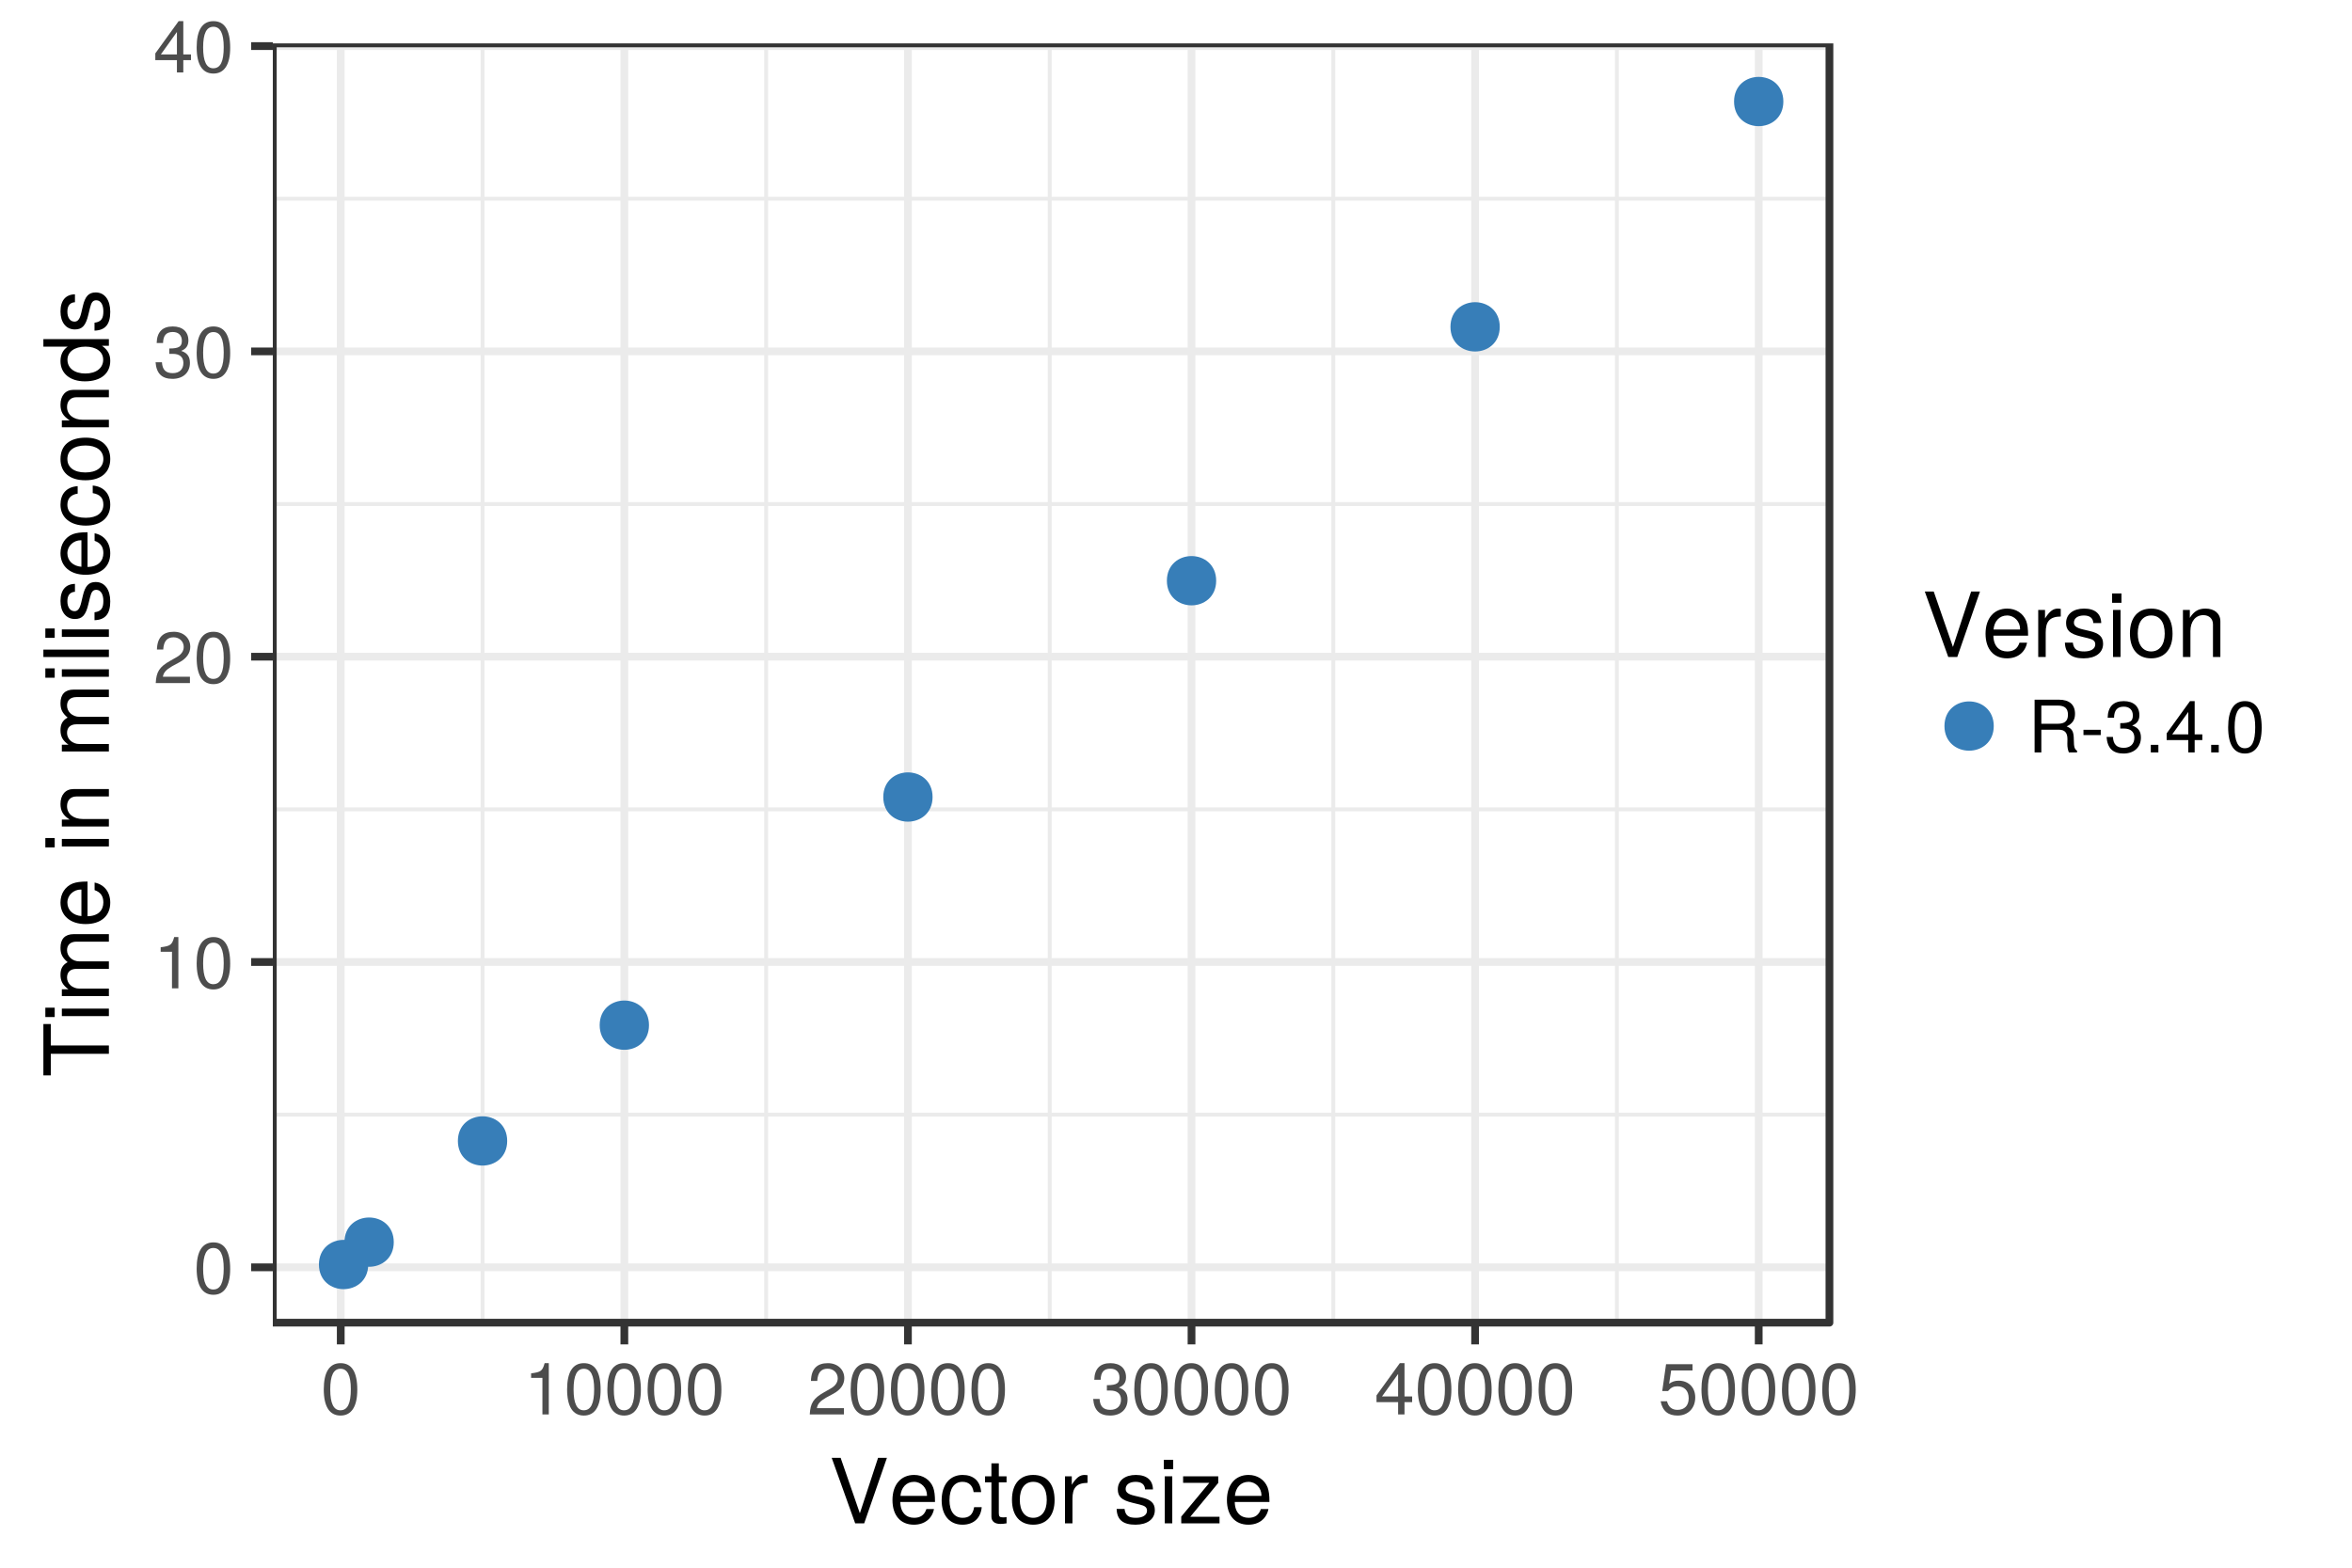 <?xml version="1.0" encoding="UTF-8"?>
<svg xmlns="http://www.w3.org/2000/svg" xmlns:xlink="http://www.w3.org/1999/xlink" width="432pt" height="288pt" viewBox="0 0 432 288" version="1.1">
<defs>
<g>
<symbol overflow="visible" id="glyph0-0">
<path style="stroke:none;" d=""/>
</symbol>
<symbol overflow="visible" id="glyph0-1">
<path style="stroke:none;" d="M 6.734 -4.531 C 6.734 -7.812 5.703 -9.422 3.656 -9.422 C 1.625 -9.422 0.578 -7.781 0.578 -4.609 C 0.578 -1.438 1.641 0.203 3.656 0.203 C 5.656 0.203 6.734 -1.438 6.734 -4.531 Z M 5.547 -4.641 C 5.547 -1.969 4.938 -0.766 3.625 -0.766 C 2.391 -0.766 1.766 -2.016 1.766 -4.594 C 1.766 -7.188 2.391 -8.391 3.656 -8.391 C 4.922 -8.391 5.547 -7.172 5.547 -4.641 Z M 5.547 -4.641 "/>
</symbol>
<symbol overflow="visible" id="glyph0-2">
<path style="stroke:none;" d="M 4.609 0 L 4.609 -9.422 L 3.844 -9.422 C 3.438 -7.984 3.172 -7.781 1.359 -7.547 L 1.359 -6.719 L 3.438 -6.719 L 3.438 0 Z M 4.609 0 "/>
</symbol>
<symbol overflow="visible" id="glyph0-3">
<path style="stroke:none;" d="M 6.797 -6.656 C 6.797 -8.25 5.562 -9.422 3.781 -9.422 C 1.844 -9.422 0.734 -8.438 0.672 -6.156 L 1.828 -6.156 C 1.922 -7.734 2.578 -8.406 3.734 -8.406 C 4.797 -8.406 5.594 -7.641 5.594 -6.641 C 5.594 -5.891 5.156 -5.25 4.328 -4.781 L 3.094 -4.078 C 1.125 -2.969 0.562 -2.078 0.453 0 L 6.734 0 L 6.734 -1.156 L 1.766 -1.156 C 1.891 -1.922 2.312 -2.422 3.469 -3.094 L 4.797 -3.812 C 6.109 -4.516 6.797 -5.5 6.797 -6.656 Z M 6.797 -6.656 "/>
</symbol>
<symbol overflow="visible" id="glyph0-4">
<path style="stroke:none;" d="M 6.734 -2.734 C 6.734 -3.875 6.266 -4.547 5.125 -4.938 C 6.016 -5.281 6.453 -5.891 6.453 -6.828 C 6.453 -8.453 5.375 -9.422 3.578 -9.422 C 1.672 -9.422 0.672 -8.391 0.625 -6.375 L 1.797 -6.375 C 1.828 -7.781 2.391 -8.406 3.594 -8.406 C 4.625 -8.406 5.25 -7.797 5.25 -6.797 C 5.25 -5.781 4.812 -5.375 2.938 -5.375 L 2.938 -4.391 L 3.578 -4.391 C 4.859 -4.391 5.531 -3.781 5.531 -2.719 C 5.531 -1.547 4.797 -0.844 3.578 -0.844 C 2.297 -0.844 1.672 -1.469 1.594 -2.844 L 0.422 -2.844 C 0.578 -0.75 1.609 0.203 3.531 0.203 C 5.484 0.203 6.734 -0.953 6.734 -2.734 Z M 6.734 -2.734 "/>
</symbol>
<symbol overflow="visible" id="glyph0-5">
<path style="stroke:none;" d="M 6.922 -2.266 L 6.922 -3.312 L 5.516 -3.312 L 5.516 -9.422 L 4.656 -9.422 L 0.375 -3.5 L 0.375 -2.266 L 4.344 -2.266 L 4.344 0 L 5.516 0 L 5.516 -2.266 Z M 4.344 -3.312 L 1.391 -3.312 L 4.344 -7.438 Z M 4.344 -3.312 "/>
</symbol>
<symbol overflow="visible" id="glyph0-6">
<path style="stroke:none;" d="M 6.828 -3.125 C 6.828 -4.984 5.578 -6.203 3.781 -6.203 C 3.109 -6.203 2.578 -6.031 2.031 -5.641 L 2.406 -8.078 L 6.328 -8.078 L 6.328 -9.234 L 1.469 -9.234 L 0.766 -4.297 L 1.828 -4.297 C 2.375 -4.953 2.828 -5.172 3.562 -5.172 C 4.828 -5.172 5.625 -4.359 5.625 -2.969 C 5.625 -1.609 4.844 -0.844 3.562 -0.844 C 2.547 -0.844 1.922 -1.359 1.641 -2.422 L 0.469 -2.422 C 0.844 -0.547 1.922 0.203 3.594 0.203 C 5.484 0.203 6.828 -1.125 6.828 -3.125 Z M 6.828 -3.125 "/>
</symbol>
<symbol overflow="visible" id="glyph0-7">
<path style="stroke:none;" d="M 9.031 0 L 9.031 -0.312 C 8.562 -0.625 8.453 -0.969 8.438 -2.266 C 8.422 -3.859 8.172 -4.328 7.125 -4.781 C 8.219 -5.312 8.656 -6 8.656 -7.094 C 8.656 -8.781 7.609 -9.688 5.703 -9.688 L 1.234 -9.688 L 1.234 0 L 2.469 0 L 2.469 -4.172 L 5.672 -4.172 C 6.75 -4.172 7.266 -3.641 7.266 -2.453 L 7.25 -1.578 C 7.234 -0.984 7.359 -0.406 7.531 0 Z M 7.359 -6.922 C 7.359 -5.781 6.781 -5.266 5.469 -5.266 L 2.469 -5.266 L 2.469 -8.609 L 5.469 -8.609 C 6.844 -8.609 7.359 -8.016 7.359 -6.922 Z M 7.359 -6.922 "/>
</symbol>
<symbol overflow="visible" id="glyph0-8">
<path style="stroke:none;" d="M 3.781 -3.188 L 3.781 -4.156 L 0.609 -4.156 L 0.609 -3.188 Z M 3.781 -3.188 "/>
</symbol>
<symbol overflow="visible" id="glyph0-9">
<path style="stroke:none;" d="M 2.547 0 L 2.547 -1.391 L 1.156 -1.391 L 1.156 0 Z M 2.547 0 "/>
</symbol>
<symbol overflow="visible" id="glyph1-0">
<path style="stroke:none;" d=""/>
</symbol>
<symbol overflow="visible" id="glyph1-1">
<path style="stroke:none;" d="M 10.641 -12.031 L 9.016 -12.031 L 5.672 -1.844 L 2.141 -12.031 L 0.5 -12.031 L 4.812 0 L 6.469 0 Z M 10.641 -12.031 "/>
</symbol>
<symbol overflow="visible" id="glyph1-2">
<path style="stroke:none;" d="M 8.469 -3.922 C 8.469 -5.188 8.359 -5.969 8.125 -6.609 C 7.562 -8.031 6.234 -8.891 4.625 -8.891 C 2.219 -8.891 0.656 -7.109 0.656 -4.281 C 0.656 -1.438 2.156 0.25 4.594 0.25 C 6.562 0.25 7.938 -0.875 8.281 -2.625 L 6.891 -2.625 C 6.516 -1.484 5.734 -1.016 4.641 -1.016 C 3.203 -1.016 2.125 -1.953 2.094 -3.922 Z M 7 -5.141 C 7 -5.141 7 -5.078 6.984 -5.047 L 2.125 -5.047 C 2.25 -6.578 3.219 -7.625 4.609 -7.625 C 5.953 -7.625 7 -6.5 7 -5.141 Z M 7 -5.141 "/>
</symbol>
<symbol overflow="visible" id="glyph1-3">
<path style="stroke:none;" d="M 7.875 -2.969 L 6.484 -2.969 C 6.25 -1.578 5.547 -1.016 4.375 -1.016 C 2.859 -1.016 1.953 -2.188 1.953 -4.234 C 1.953 -6.406 2.844 -7.625 4.344 -7.625 C 5.5 -7.625 6.219 -6.953 6.391 -5.734 L 7.766 -5.734 C 7.609 -7.859 6.281 -8.891 4.359 -8.891 C 2.031 -8.891 0.516 -7.109 0.516 -4.234 C 0.516 -1.453 2 0.25 4.344 0.25 C 6.406 0.25 7.703 -0.984 7.875 -2.969 Z M 7.875 -2.969 "/>
</symbol>
<symbol overflow="visible" id="glyph1-4">
<path style="stroke:none;" d="M 4.188 0 L 4.188 -1.156 C 4.016 -1.109 3.797 -1.094 3.531 -1.094 C 2.938 -1.094 2.766 -1.25 2.766 -1.859 L 2.766 -7.531 L 4.188 -7.531 L 4.188 -8.641 L 2.766 -8.641 L 2.766 -11.016 L 1.406 -11.016 L 1.406 -8.641 L 0.234 -8.641 L 0.234 -7.531 L 1.406 -7.531 L 1.406 -1.25 C 1.406 -0.375 2 0.109 3.062 0.109 C 3.406 0.109 3.734 0.078 4.188 0 Z M 4.188 0 "/>
</symbol>
<symbol overflow="visible" id="glyph1-5">
<path style="stroke:none;" d="M 8.422 -4.25 C 8.422 -7.25 6.984 -8.891 4.484 -8.891 C 2.062 -8.891 0.594 -7.234 0.594 -4.328 C 0.594 -1.422 2.047 0.25 4.5 0.25 C 6.938 0.25 8.422 -1.422 8.422 -4.25 Z M 6.984 -4.281 C 6.984 -2.25 6.016 -1.016 4.5 -1.016 C 2.969 -1.016 2.031 -2.234 2.031 -4.328 C 2.031 -6.406 2.969 -7.625 4.5 -7.625 C 6.062 -7.625 6.984 -6.422 6.984 -4.281 Z M 6.984 -4.281 "/>
</symbol>
<symbol overflow="visible" id="glyph1-6">
<path style="stroke:none;" d="M 5.297 -7.438 L 5.297 -8.844 C 5.062 -8.875 4.953 -8.891 4.766 -8.891 C 3.875 -8.891 3.203 -8.359 2.406 -7.078 L 2.406 -8.641 L 1.156 -8.641 L 1.156 0 L 2.531 0 L 2.531 -4.484 C 2.531 -6.438 3.172 -7.406 5.297 -7.438 Z M 5.297 -7.438 "/>
</symbol>
<symbol overflow="visible" id="glyph1-7">
<path style="stroke:none;" d=""/>
</symbol>
<symbol overflow="visible" id="glyph1-8">
<path style="stroke:none;" d="M 7.578 -2.422 C 7.578 -3.719 6.844 -4.359 5.125 -4.766 L 3.812 -5.078 C 2.688 -5.344 2.219 -5.703 2.219 -6.312 C 2.219 -7.109 2.922 -7.625 4.047 -7.625 C 5.141 -7.625 5.734 -7.141 5.781 -6.234 L 7.234 -6.234 C 7.203 -7.938 6.094 -8.891 4.094 -8.891 C 2.078 -8.891 0.781 -7.859 0.781 -6.25 C 0.781 -4.906 1.469 -4.25 3.516 -3.766 L 4.797 -3.453 C 5.766 -3.219 6.141 -2.938 6.141 -2.312 C 6.141 -1.5 5.328 -1.016 4.125 -1.016 C 2.891 -1.016 2.188 -1.312 2.016 -2.641 L 0.562 -2.641 C 0.625 -0.641 1.75 0.25 4.016 0.25 C 6.188 0.25 7.578 -0.766 7.578 -2.422 Z M 7.578 -2.422 "/>
</symbol>
<symbol overflow="visible" id="glyph1-9">
<path style="stroke:none;" d="M 2.531 0 L 2.531 -8.641 L 1.156 -8.641 L 1.156 0 Z M 2.703 -9.953 L 2.703 -11.672 L 0.984 -11.672 L 0.984 -9.953 Z M 2.703 -9.953 "/>
</symbol>
<symbol overflow="visible" id="glyph1-10">
<path style="stroke:none;" d="M 7.547 0 L 7.547 -1.203 L 2.172 -1.203 L 7.312 -7.422 L 7.312 -8.641 L 0.859 -8.641 L 0.859 -7.438 L 5.672 -7.438 L 0.516 -1.234 L 0.516 0 Z M 7.547 0 "/>
</symbol>
<symbol overflow="visible" id="glyph1-11">
<path style="stroke:none;" d="M 8.031 0 L 8.031 -6.531 C 8.031 -7.969 6.969 -8.891 5.297 -8.891 C 4.016 -8.891 3.188 -8.406 2.422 -7.188 L 2.422 -8.641 L 1.156 -8.641 L 1.156 0 L 2.531 0 L 2.531 -4.766 C 2.531 -6.531 3.484 -7.688 4.891 -7.688 C 5.969 -7.688 6.672 -7.031 6.672 -5.984 L 6.672 0 Z M 8.031 0 "/>
</symbol>
<symbol overflow="visible" id="glyph2-0">
<path style="stroke:none;" d=""/>
</symbol>
<symbol overflow="visible" id="glyph2-1">
<path style="stroke:none;" d="M -10.672 -9.781 L -12.031 -9.781 L -12.031 -0.344 L -10.672 -0.344 L -10.672 -4.312 L 0 -4.312 L 0 -5.844 L -10.672 -5.844 Z M -10.672 -9.781 "/>
</symbol>
<symbol overflow="visible" id="glyph2-2">
<path style="stroke:none;" d="M 0 -2.531 L -8.641 -2.531 L -8.641 -1.156 L 0 -1.156 Z M -9.953 -2.703 L -11.672 -2.703 L -11.672 -0.984 L -9.953 -0.984 Z M -9.953 -2.703 "/>
</symbol>
<symbol overflow="visible" id="glyph2-3">
<path style="stroke:none;" d="M 0 -12.547 L -6.484 -12.547 C -8.031 -12.547 -8.891 -11.688 -8.891 -10.062 C -8.891 -8.906 -8.547 -8.219 -7.578 -7.406 C -8.5 -6.891 -8.891 -6.203 -8.891 -5.078 C -8.891 -3.922 -8.469 -3.172 -7.422 -2.422 L -8.641 -2.422 L -8.641 -1.172 L 0 -1.172 L 0 -2.547 L -5.422 -2.547 C -6.688 -2.547 -7.688 -3.453 -7.688 -4.578 C -7.688 -5.594 -7.062 -6.172 -5.953 -6.172 L 0 -6.172 L 0 -7.547 L -5.422 -7.547 C -6.688 -7.547 -7.688 -8.469 -7.688 -9.594 C -7.688 -10.594 -7.047 -11.172 -5.953 -11.172 L 0 -11.172 Z M 0 -12.547 "/>
</symbol>
<symbol overflow="visible" id="glyph2-4">
<path style="stroke:none;" d="M -3.922 -8.469 C -5.188 -8.469 -5.969 -8.359 -6.609 -8.125 C -8.031 -7.562 -8.891 -6.234 -8.891 -4.625 C -8.891 -2.219 -7.109 -0.656 -4.281 -0.656 C -1.438 -0.656 0.25 -2.156 0.25 -4.594 C 0.25 -6.562 -0.875 -7.938 -2.625 -8.281 L -2.625 -6.891 C -1.484 -6.516 -1.016 -5.734 -1.016 -4.641 C -1.016 -3.203 -1.953 -2.125 -3.922 -2.094 Z M -5.141 -7 C -5.141 -7 -5.078 -7 -5.047 -6.984 L -5.047 -2.125 C -6.578 -2.25 -7.625 -3.219 -7.625 -4.609 C -7.625 -5.953 -6.5 -7 -5.141 -7 Z M -5.141 -7 "/>
</symbol>
<symbol overflow="visible" id="glyph2-5">
<path style="stroke:none;" d=""/>
</symbol>
<symbol overflow="visible" id="glyph2-6">
<path style="stroke:none;" d="M 0 -8.031 L -6.531 -8.031 C -7.969 -8.031 -8.891 -6.969 -8.891 -5.297 C -8.891 -4.016 -8.406 -3.188 -7.188 -2.422 L -8.641 -2.422 L -8.641 -1.156 L 0 -1.156 L 0 -2.531 L -4.766 -2.531 C -6.531 -2.531 -7.688 -3.484 -7.688 -4.891 C -7.688 -5.969 -7.031 -6.672 -5.984 -6.672 L 0 -6.672 Z M 0 -8.031 "/>
</symbol>
<symbol overflow="visible" id="glyph2-7">
<path style="stroke:none;" d="M 0 -2.484 L -12.031 -2.484 L -12.031 -1.125 L 0 -1.125 Z M 0 -2.484 "/>
</symbol>
<symbol overflow="visible" id="glyph2-8">
<path style="stroke:none;" d="M -2.422 -7.578 C -3.719 -7.578 -4.359 -6.844 -4.766 -5.125 L -5.078 -3.812 C -5.344 -2.688 -5.703 -2.219 -6.312 -2.219 C -7.109 -2.219 -7.625 -2.922 -7.625 -4.047 C -7.625 -5.141 -7.141 -5.734 -6.234 -5.781 L -6.234 -7.234 C -7.938 -7.203 -8.891 -6.094 -8.891 -4.094 C -8.891 -2.078 -7.859 -0.781 -6.25 -0.781 C -4.906 -0.781 -4.25 -1.469 -3.766 -3.516 L -3.453 -4.797 C -3.219 -5.766 -2.938 -6.141 -2.312 -6.141 C -1.5 -6.141 -1.016 -5.328 -1.016 -4.125 C -1.016 -2.891 -1.312 -2.188 -2.641 -2.016 L -2.641 -0.562 C -0.641 -0.625 0.25 -1.75 0.25 -4.016 C 0.25 -6.188 -0.766 -7.578 -2.422 -7.578 Z M -2.422 -7.578 "/>
</symbol>
<symbol overflow="visible" id="glyph2-9">
<path style="stroke:none;" d="M -2.969 -7.875 L -2.969 -6.484 C -1.578 -6.25 -1.016 -5.547 -1.016 -4.375 C -1.016 -2.859 -2.188 -1.953 -4.234 -1.953 C -6.406 -1.953 -7.625 -2.844 -7.625 -4.344 C -7.625 -5.5 -6.953 -6.219 -5.734 -6.391 L -5.734 -7.766 C -7.859 -7.609 -8.891 -6.281 -8.891 -4.359 C -8.891 -2.031 -7.109 -0.516 -4.234 -0.516 C -1.453 -0.516 0.25 -2 0.25 -4.344 C 0.25 -6.406 -0.984 -7.703 -2.969 -7.875 Z M -2.969 -7.875 "/>
</symbol>
<symbol overflow="visible" id="glyph2-10">
<path style="stroke:none;" d="M -4.25 -8.422 C -7.25 -8.422 -8.891 -6.984 -8.891 -4.484 C -8.891 -2.062 -7.234 -0.594 -4.328 -0.594 C -1.422 -0.594 0.25 -2.047 0.25 -4.5 C 0.25 -6.938 -1.422 -8.422 -4.25 -8.422 Z M -4.281 -6.984 C -2.25 -6.984 -1.016 -6.016 -1.016 -4.5 C -1.016 -2.969 -2.234 -2.031 -4.328 -2.031 C -6.406 -2.031 -7.625 -2.969 -7.625 -4.5 C -7.625 -6.062 -6.422 -6.984 -4.281 -6.984 Z M -4.281 -6.984 "/>
</symbol>
<symbol overflow="visible" id="glyph2-11">
<path style="stroke:none;" d="M 0 -8.172 L -12.031 -8.172 L -12.031 -6.797 L -7.562 -6.797 C -8.438 -6.219 -8.891 -5.297 -8.891 -4.141 C -8.891 -1.891 -7.156 -0.422 -4.406 -0.422 C -1.484 -0.422 0.25 -1.859 0.25 -4.188 C 0.25 -5.375 -0.203 -6.203 -1.266 -6.953 L 0 -6.953 Z M -4.297 -6.797 C -2.297 -6.797 -1.047 -5.844 -1.047 -4.391 C -1.047 -2.875 -2.312 -1.859 -4.328 -1.859 C -6.344 -1.859 -7.609 -2.875 -7.609 -4.375 C -7.609 -5.859 -6.281 -6.797 -4.297 -6.797 Z M -4.297 -6.797 "/>
</symbol>
</g>
<clipPath id="clip1">
  <path d="M 50.109 7.969 L 337 7.969 L 337 243 L 50.109 243 Z M 50.109 7.969 "/>
</clipPath>
<clipPath id="clip2">
  <path d="M 50.109 204 L 337 204 L 337 206 L 50.109 206 Z M 50.109 204 "/>
</clipPath>
<clipPath id="clip3">
  <path d="M 50.109 148 L 337 148 L 337 150 L 50.109 150 Z M 50.109 148 "/>
</clipPath>
<clipPath id="clip4">
  <path d="M 50.109 92 L 337 92 L 337 93 L 50.109 93 Z M 50.109 92 "/>
</clipPath>
<clipPath id="clip5">
  <path d="M 50.109 36 L 337 36 L 337 37 L 50.109 37 Z M 50.109 36 "/>
</clipPath>
<clipPath id="clip6">
  <path d="M 88 7.969 L 89 7.969 L 89 243.988 L 88 243.988 Z M 88 7.969 "/>
</clipPath>
<clipPath id="clip7">
  <path d="M 140 7.969 L 142 7.969 L 142 243.988 L 140 243.988 Z M 140 7.969 "/>
</clipPath>
<clipPath id="clip8">
  <path d="M 192 7.969 L 194 7.969 L 194 243.988 L 192 243.988 Z M 192 7.969 "/>
</clipPath>
<clipPath id="clip9">
  <path d="M 244 7.969 L 246 7.969 L 246 243.988 L 244 243.988 Z M 244 7.969 "/>
</clipPath>
<clipPath id="clip10">
  <path d="M 296 7.969 L 298 7.969 L 298 243.988 L 296 243.988 Z M 296 7.969 "/>
</clipPath>
<clipPath id="clip11">
  <path d="M 50.109 232 L 337 232 L 337 234 L 50.109 234 Z M 50.109 232 "/>
</clipPath>
<clipPath id="clip12">
  <path d="M 50.109 176 L 337 176 L 337 178 L 50.109 178 Z M 50.109 176 "/>
</clipPath>
<clipPath id="clip13">
  <path d="M 50.109 119 L 337 119 L 337 122 L 50.109 122 Z M 50.109 119 "/>
</clipPath>
<clipPath id="clip14">
  <path d="M 50.109 63 L 337 63 L 337 66 L 50.109 66 Z M 50.109 63 "/>
</clipPath>
<clipPath id="clip15">
  <path d="M 50.109 7.969 L 337 7.969 L 337 10 L 50.109 10 Z M 50.109 7.969 "/>
</clipPath>
<clipPath id="clip16">
  <path d="M 61 7.969 L 64 7.969 L 64 243.988 L 61 243.988 Z M 61 7.969 "/>
</clipPath>
<clipPath id="clip17">
  <path d="M 113 7.969 L 116 7.969 L 116 243.988 L 113 243.988 Z M 113 7.969 "/>
</clipPath>
<clipPath id="clip18">
  <path d="M 166 7.969 L 168 7.969 L 168 243.988 L 166 243.988 Z M 166 7.969 "/>
</clipPath>
<clipPath id="clip19">
  <path d="M 218 7.969 L 220 7.969 L 220 243.988 L 218 243.988 Z M 218 7.969 "/>
</clipPath>
<clipPath id="clip20">
  <path d="M 270 7.969 L 272 7.969 L 272 243.988 L 270 243.988 Z M 270 7.969 "/>
</clipPath>
<clipPath id="clip21">
  <path d="M 322 7.969 L 324 7.969 L 324 243.988 L 322 243.988 Z M 322 7.969 "/>
</clipPath>
<clipPath id="clip22">
  <path d="M 50.109 7.969 L 337 7.969 L 337 243.988 L 50.109 243.988 Z M 50.109 7.969 "/>
</clipPath>
</defs>
<g id="surface26">
<rect x="0" y="0" width="432" height="288" style="fill:rgb(100%,100%,100%);fill-opacity:1;stroke:none;"/>
<path style="fill:none;stroke-width:1.423;stroke-linecap:round;stroke-linejoin:round;stroke:rgb(100%,100%,100%);stroke-opacity:1;stroke-miterlimit:10;" d="M 0 0 L 432 0 L 432 288 L 0 288 Z M 0 0 "/>
<g clip-path="url(#clip1)" clip-rule="nonzero">
<path style=" stroke:none;fill-rule:nonzero;fill:rgb(100%,100%,100%);fill-opacity:1;" d="M 50.109 7.969 L 336.02 7.969 L 336.02 242.988 L 50.109 242.988 Z M 50.109 7.969 "/>
</g>
<g clip-path="url(#clip2)" clip-rule="nonzero">
<path style="fill:none;stroke-width:0.711;stroke-linecap:butt;stroke-linejoin:round;stroke:rgb(92.157%,92.157%,92.157%);stroke-opacity:1;stroke-miterlimit:10;" d="M 50.109 204.77 L 336.023 204.77 "/>
</g>
<g clip-path="url(#clip3)" clip-rule="nonzero">
<path style="fill:none;stroke-width:0.711;stroke-linecap:butt;stroke-linejoin:round;stroke:rgb(92.157%,92.157%,92.157%);stroke-opacity:1;stroke-miterlimit:10;" d="M 50.109 148.684 L 336.023 148.684 "/>
</g>
<g clip-path="url(#clip4)" clip-rule="nonzero">
<path style="fill:none;stroke-width:0.711;stroke-linecap:butt;stroke-linejoin:round;stroke:rgb(92.157%,92.157%,92.157%);stroke-opacity:1;stroke-miterlimit:10;" d="M 50.109 92.594 L 336.023 92.594 "/>
</g>
<g clip-path="url(#clip5)" clip-rule="nonzero">
<path style="fill:none;stroke-width:0.711;stroke-linecap:butt;stroke-linejoin:round;stroke:rgb(92.157%,92.157%,92.157%);stroke-opacity:1;stroke-miterlimit:10;" d="M 50.109 36.508 L 336.023 36.508 "/>
</g>
<g clip-path="url(#clip6)" clip-rule="nonzero">
<path style="fill:none;stroke-width:0.711;stroke-linecap:butt;stroke-linejoin:round;stroke:rgb(92.157%,92.157%,92.157%);stroke-opacity:1;stroke-miterlimit:10;" d="M 88.629 242.988 L 88.629 7.969 "/>
</g>
<g clip-path="url(#clip7)" clip-rule="nonzero">
<path style="fill:none;stroke-width:0.711;stroke-linecap:butt;stroke-linejoin:round;stroke:rgb(92.157%,92.157%,92.157%);stroke-opacity:1;stroke-miterlimit:10;" d="M 140.719 242.988 L 140.719 7.969 "/>
</g>
<g clip-path="url(#clip8)" clip-rule="nonzero">
<path style="fill:none;stroke-width:0.711;stroke-linecap:butt;stroke-linejoin:round;stroke:rgb(92.157%,92.157%,92.157%);stroke-opacity:1;stroke-miterlimit:10;" d="M 192.805 242.988 L 192.805 7.969 "/>
</g>
<g clip-path="url(#clip9)" clip-rule="nonzero">
<path style="fill:none;stroke-width:0.711;stroke-linecap:butt;stroke-linejoin:round;stroke:rgb(92.157%,92.157%,92.157%);stroke-opacity:1;stroke-miterlimit:10;" d="M 244.895 242.988 L 244.895 7.969 "/>
</g>
<g clip-path="url(#clip10)" clip-rule="nonzero">
<path style="fill:none;stroke-width:0.711;stroke-linecap:butt;stroke-linejoin:round;stroke:rgb(92.157%,92.157%,92.157%);stroke-opacity:1;stroke-miterlimit:10;" d="M 296.984 242.988 L 296.984 7.969 "/>
</g>
<g clip-path="url(#clip11)" clip-rule="nonzero">
<path style="fill:none;stroke-width:1.423;stroke-linecap:butt;stroke-linejoin:round;stroke:rgb(92.157%,92.157%,92.157%);stroke-opacity:1;stroke-miterlimit:10;" d="M 50.109 232.816 L 336.023 232.816 "/>
</g>
<g clip-path="url(#clip12)" clip-rule="nonzero">
<path style="fill:none;stroke-width:1.423;stroke-linecap:butt;stroke-linejoin:round;stroke:rgb(92.157%,92.157%,92.157%);stroke-opacity:1;stroke-miterlimit:10;" d="M 50.109 176.727 L 336.023 176.727 "/>
</g>
<g clip-path="url(#clip13)" clip-rule="nonzero">
<path style="fill:none;stroke-width:1.423;stroke-linecap:butt;stroke-linejoin:round;stroke:rgb(92.157%,92.157%,92.157%);stroke-opacity:1;stroke-miterlimit:10;" d="M 50.109 120.641 L 336.023 120.641 "/>
</g>
<g clip-path="url(#clip14)" clip-rule="nonzero">
<path style="fill:none;stroke-width:1.423;stroke-linecap:butt;stroke-linejoin:round;stroke:rgb(92.157%,92.157%,92.157%);stroke-opacity:1;stroke-miterlimit:10;" d="M 50.109 64.551 L 336.023 64.551 "/>
</g>
<g clip-path="url(#clip15)" clip-rule="nonzero">
<path style="fill:none;stroke-width:1.423;stroke-linecap:butt;stroke-linejoin:round;stroke:rgb(92.157%,92.157%,92.157%);stroke-opacity:1;stroke-miterlimit:10;" d="M 50.109 8.465 L 336.023 8.465 "/>
</g>
<g clip-path="url(#clip16)" clip-rule="nonzero">
<path style="fill:none;stroke-width:1.423;stroke-linecap:butt;stroke-linejoin:round;stroke:rgb(92.157%,92.157%,92.157%);stroke-opacity:1;stroke-miterlimit:10;" d="M 62.586 242.988 L 62.586 7.969 "/>
</g>
<g clip-path="url(#clip17)" clip-rule="nonzero">
<path style="fill:none;stroke-width:1.423;stroke-linecap:butt;stroke-linejoin:round;stroke:rgb(92.157%,92.157%,92.157%);stroke-opacity:1;stroke-miterlimit:10;" d="M 114.676 242.988 L 114.676 7.969 "/>
</g>
<g clip-path="url(#clip18)" clip-rule="nonzero">
<path style="fill:none;stroke-width:1.423;stroke-linecap:butt;stroke-linejoin:round;stroke:rgb(92.157%,92.157%,92.157%);stroke-opacity:1;stroke-miterlimit:10;" d="M 166.762 242.988 L 166.762 7.969 "/>
</g>
<g clip-path="url(#clip19)" clip-rule="nonzero">
<path style="fill:none;stroke-width:1.423;stroke-linecap:butt;stroke-linejoin:round;stroke:rgb(92.157%,92.157%,92.157%);stroke-opacity:1;stroke-miterlimit:10;" d="M 218.852 242.988 L 218.852 7.969 "/>
</g>
<g clip-path="url(#clip20)" clip-rule="nonzero">
<path style="fill:none;stroke-width:1.423;stroke-linecap:butt;stroke-linejoin:round;stroke:rgb(92.157%,92.157%,92.157%);stroke-opacity:1;stroke-miterlimit:10;" d="M 270.938 242.988 L 270.938 7.969 "/>
</g>
<g clip-path="url(#clip21)" clip-rule="nonzero">
<path style="fill:none;stroke-width:1.423;stroke-linecap:butt;stroke-linejoin:round;stroke:rgb(92.157%,92.157%,92.157%);stroke-opacity:1;stroke-miterlimit:10;" d="M 323.027 242.988 L 323.027 7.969 "/>
</g>
<path style="fill-rule:nonzero;fill:rgb(21.569%,49.412%,72.157%);fill-opacity:1;stroke-width:0.945;stroke-linecap:round;stroke-linejoin:round;stroke:rgb(21.569%,49.412%,72.157%);stroke-opacity:1;stroke-miterlimit:10;" d="M 67.16 232.305 C 67.16 237.711 59.051 237.711 59.051 232.305 C 59.051 226.898 67.16 226.898 67.16 232.305 "/>
<path style="fill-rule:nonzero;fill:rgb(21.569%,49.412%,72.157%);fill-opacity:1;stroke-width:0.945;stroke-linecap:round;stroke-linejoin:round;stroke:rgb(21.569%,49.412%,72.157%);stroke-opacity:1;stroke-miterlimit:10;" d="M 71.852 228.195 C 71.852 233.602 63.738 233.602 63.738 228.195 C 63.738 222.789 71.852 222.789 71.852 228.195 "/>
<path style="fill-rule:nonzero;fill:rgb(21.569%,49.412%,72.157%);fill-opacity:1;stroke-width:0.945;stroke-linecap:round;stroke-linejoin:round;stroke:rgb(21.569%,49.412%,72.157%);stroke-opacity:1;stroke-miterlimit:10;" d="M 118.73 188.336 C 118.73 193.742 110.617 193.742 110.617 188.336 C 110.617 182.93 118.73 182.93 118.73 188.336 "/>
<path style="fill-rule:nonzero;fill:rgb(21.569%,49.412%,72.157%);fill-opacity:1;stroke-width:0.945;stroke-linecap:round;stroke-linejoin:round;stroke:rgb(21.569%,49.412%,72.157%);stroke-opacity:1;stroke-miterlimit:10;" d="M 170.816 146.422 C 170.816 151.828 162.707 151.828 162.707 146.422 C 162.707 141.016 170.816 141.016 170.816 146.422 "/>
<path style="fill-rule:nonzero;fill:rgb(21.569%,49.412%,72.157%);fill-opacity:1;stroke-width:0.945;stroke-linecap:round;stroke-linejoin:round;stroke:rgb(21.569%,49.412%,72.157%);stroke-opacity:1;stroke-miterlimit:10;" d="M 222.906 106.684 C 222.906 112.09 214.797 112.09 214.797 106.684 C 214.797 101.277 222.906 101.277 222.906 106.684 "/>
<path style="fill-rule:nonzero;fill:rgb(21.569%,49.412%,72.157%);fill-opacity:1;stroke-width:0.945;stroke-linecap:round;stroke-linejoin:round;stroke:rgb(21.569%,49.412%,72.157%);stroke-opacity:1;stroke-miterlimit:10;" d="M 274.992 60.043 C 274.992 65.453 266.883 65.453 266.883 60.043 C 266.883 54.637 274.992 54.637 274.992 60.043 "/>
<path style="fill-rule:nonzero;fill:rgb(21.569%,49.412%,72.157%);fill-opacity:1;stroke-width:0.945;stroke-linecap:round;stroke-linejoin:round;stroke:rgb(21.569%,49.412%,72.157%);stroke-opacity:1;stroke-miterlimit:10;" d="M 92.684 209.602 C 92.684 215.008 84.574 215.008 84.574 209.602 C 84.574 204.195 92.684 204.195 92.684 209.602 "/>
<path style="fill-rule:nonzero;fill:rgb(21.569%,49.412%,72.157%);fill-opacity:1;stroke-width:0.945;stroke-linecap:round;stroke-linejoin:round;stroke:rgb(21.569%,49.412%,72.157%);stroke-opacity:1;stroke-miterlimit:10;" d="M 327.082 18.652 C 327.082 24.059 318.973 24.059 318.973 18.652 C 318.973 13.246 327.082 13.246 327.082 18.652 "/>
<g clip-path="url(#clip22)" clip-rule="nonzero">
<path style="fill:none;stroke-width:1.423;stroke-linecap:round;stroke-linejoin:round;stroke:rgb(20%,20%,20%);stroke-opacity:1;stroke-miterlimit:10;" d="M 50.109 7.969 L 336.02 7.969 L 336.02 242.988 L 50.109 242.988 Z M 50.109 7.969 "/>
</g>
<g style="fill:rgb(30.196%,30.196%,30.196%);fill-opacity:1;">
  <use xlink:href="#glyph0-1" x="35.543" y="237.66"/>
</g>
<g style="fill:rgb(30.196%,30.196%,30.196%);fill-opacity:1;">
  <use xlink:href="#glyph0-2" x="28.152" y="181.57"/>
  <use xlink:href="#glyph0-1" x="35.545" y="181.57"/>
</g>
<g style="fill:rgb(30.196%,30.196%,30.196%);fill-opacity:1;">
  <use xlink:href="#glyph0-3" x="28.152" y="125.484"/>
  <use xlink:href="#glyph0-1" x="35.545" y="125.484"/>
</g>
<g style="fill:rgb(30.196%,30.196%,30.196%);fill-opacity:1;">
  <use xlink:href="#glyph0-4" x="28.152" y="69.395"/>
  <use xlink:href="#glyph0-1" x="35.545" y="69.395"/>
</g>
<g style="fill:rgb(30.196%,30.196%,30.196%);fill-opacity:1;">
  <use xlink:href="#glyph0-5" x="28.152" y="13.309"/>
  <use xlink:href="#glyph0-1" x="35.545" y="13.309"/>
</g>
<path style="fill:none;stroke-width:1.423;stroke-linecap:butt;stroke-linejoin:round;stroke:rgb(20%,20%,20%);stroke-opacity:1;stroke-miterlimit:10;" d="M 46.125 232.816 L 50.109 232.816 "/>
<path style="fill:none;stroke-width:1.423;stroke-linecap:butt;stroke-linejoin:round;stroke:rgb(20%,20%,20%);stroke-opacity:1;stroke-miterlimit:10;" d="M 46.125 176.727 L 50.109 176.727 "/>
<path style="fill:none;stroke-width:1.423;stroke-linecap:butt;stroke-linejoin:round;stroke:rgb(20%,20%,20%);stroke-opacity:1;stroke-miterlimit:10;" d="M 46.125 120.641 L 50.109 120.641 "/>
<path style="fill:none;stroke-width:1.423;stroke-linecap:butt;stroke-linejoin:round;stroke:rgb(20%,20%,20%);stroke-opacity:1;stroke-miterlimit:10;" d="M 46.125 64.551 L 50.109 64.551 "/>
<path style="fill:none;stroke-width:1.423;stroke-linecap:butt;stroke-linejoin:round;stroke:rgb(20%,20%,20%);stroke-opacity:1;stroke-miterlimit:10;" d="M 46.125 8.465 L 50.109 8.465 "/>
<path style="fill:none;stroke-width:1.423;stroke-linecap:butt;stroke-linejoin:round;stroke:rgb(20%,20%,20%);stroke-opacity:1;stroke-miterlimit:10;" d="M 62.586 246.973 L 62.586 242.988 "/>
<path style="fill:none;stroke-width:1.423;stroke-linecap:butt;stroke-linejoin:round;stroke:rgb(20%,20%,20%);stroke-opacity:1;stroke-miterlimit:10;" d="M 114.676 246.973 L 114.676 242.988 "/>
<path style="fill:none;stroke-width:1.423;stroke-linecap:butt;stroke-linejoin:round;stroke:rgb(20%,20%,20%);stroke-opacity:1;stroke-miterlimit:10;" d="M 166.762 246.973 L 166.762 242.988 "/>
<path style="fill:none;stroke-width:1.423;stroke-linecap:butt;stroke-linejoin:round;stroke:rgb(20%,20%,20%);stroke-opacity:1;stroke-miterlimit:10;" d="M 218.852 246.973 L 218.852 242.988 "/>
<path style="fill:none;stroke-width:1.423;stroke-linecap:butt;stroke-linejoin:round;stroke:rgb(20%,20%,20%);stroke-opacity:1;stroke-miterlimit:10;" d="M 270.938 246.973 L 270.938 242.988 "/>
<path style="fill:none;stroke-width:1.423;stroke-linecap:butt;stroke-linejoin:round;stroke:rgb(20%,20%,20%);stroke-opacity:1;stroke-miterlimit:10;" d="M 323.027 246.973 L 323.027 242.988 "/>
<g style="fill:rgb(30.196%,30.196%,30.196%);fill-opacity:1;">
  <use xlink:href="#glyph0-1" x="58.891" y="259.848"/>
</g>
<g style="fill:rgb(30.196%,30.196%,30.196%);fill-opacity:1;">
  <use xlink:href="#glyph0-2" x="96.191" y="259.848"/>
  <use xlink:href="#glyph0-1" x="103.584" y="259.848"/>
  <use xlink:href="#glyph0-1" x="110.978" y="259.848"/>
  <use xlink:href="#glyph0-1" x="118.371" y="259.848"/>
  <use xlink:href="#glyph0-1" x="125.764" y="259.848"/>
</g>
<g style="fill:rgb(30.196%,30.196%,30.196%);fill-opacity:1;">
  <use xlink:href="#glyph0-3" x="148.277" y="259.848"/>
  <use xlink:href="#glyph0-1" x="155.67" y="259.848"/>
  <use xlink:href="#glyph0-1" x="163.063" y="259.848"/>
  <use xlink:href="#glyph0-1" x="170.456" y="259.848"/>
  <use xlink:href="#glyph0-1" x="177.85" y="259.848"/>
</g>
<g style="fill:rgb(30.196%,30.196%,30.196%);fill-opacity:1;">
  <use xlink:href="#glyph0-4" x="200.367" y="259.848"/>
  <use xlink:href="#glyph0-1" x="207.76" y="259.848"/>
  <use xlink:href="#glyph0-1" x="215.153" y="259.848"/>
  <use xlink:href="#glyph0-1" x="222.546" y="259.848"/>
  <use xlink:href="#glyph0-1" x="229.939" y="259.848"/>
</g>
<g style="fill:rgb(30.196%,30.196%,30.196%);fill-opacity:1;">
  <use xlink:href="#glyph0-5" x="252.453" y="259.848"/>
  <use xlink:href="#glyph0-1" x="259.846" y="259.848"/>
  <use xlink:href="#glyph0-1" x="267.239" y="259.848"/>
  <use xlink:href="#glyph0-1" x="274.632" y="259.848"/>
  <use xlink:href="#glyph0-1" x="282.025" y="259.848"/>
</g>
<g style="fill:rgb(30.196%,30.196%,30.196%);fill-opacity:1;">
  <use xlink:href="#glyph0-6" x="304.543" y="259.848"/>
  <use xlink:href="#glyph0-1" x="311.936" y="259.848"/>
  <use xlink:href="#glyph0-1" x="319.329" y="259.848"/>
  <use xlink:href="#glyph0-1" x="326.722" y="259.848"/>
  <use xlink:href="#glyph0-1" x="334.115" y="259.848"/>
</g>
<g style="fill:rgb(0%,0%,0%);fill-opacity:1;">
  <use xlink:href="#glyph1-1" x="152.262" y="279.852"/>
  <use xlink:href="#glyph1-2" x="163.267" y="279.852"/>
  <use xlink:href="#glyph1-3" x="172.441" y="279.852"/>
  <use xlink:href="#glyph1-4" x="180.691" y="279.852"/>
  <use xlink:href="#glyph1-5" x="185.278" y="279.852"/>
  <use xlink:href="#glyph1-6" x="194.452" y="279.852"/>
  <use xlink:href="#glyph1-7" x="199.947" y="279.852"/>
  <use xlink:href="#glyph1-8" x="204.534" y="279.852"/>
  <use xlink:href="#glyph1-9" x="212.784" y="279.852"/>
  <use xlink:href="#glyph1-10" x="216.447" y="279.852"/>
  <use xlink:href="#glyph1-2" x="224.697" y="279.852"/>
</g>
<g style="fill:rgb(0%,0%,0%);fill-opacity:1;">
  <use xlink:href="#glyph2-1" x="20" y="197.906"/>
  <use xlink:href="#glyph2-2" x="20" y="187.825"/>
  <use xlink:href="#glyph2-3" x="20" y="184.162"/>
  <use xlink:href="#glyph2-4" x="20" y="170.417"/>
  <use xlink:href="#glyph2-5" x="20" y="161.243"/>
  <use xlink:href="#glyph2-2" x="20" y="156.656"/>
  <use xlink:href="#glyph2-6" x="20" y="152.993"/>
  <use xlink:href="#glyph2-5" x="20" y="143.819"/>
  <use xlink:href="#glyph2-3" x="20" y="139.232"/>
  <use xlink:href="#glyph2-2" x="20" y="125.488"/>
  <use xlink:href="#glyph2-7" x="20" y="121.825"/>
  <use xlink:href="#glyph2-2" x="20" y="118.162"/>
  <use xlink:href="#glyph2-8" x="20" y="114.499"/>
  <use xlink:href="#glyph2-4" x="20" y="106.249"/>
  <use xlink:href="#glyph2-9" x="20" y="97.075"/>
  <use xlink:href="#glyph2-10" x="20" y="88.825"/>
  <use xlink:href="#glyph2-6" x="20" y="79.651"/>
  <use xlink:href="#glyph2-11" x="20" y="70.477"/>
  <use xlink:href="#glyph2-8" x="20" y="61.303"/>
</g>
<path style=" stroke:none;fill-rule:nonzero;fill:rgb(100%,100%,100%);fill-opacity:1;" d="M 347.359 103.266 L 424.027 103.266 L 424.027 147.691 L 347.359 147.691 Z M 347.359 103.266 "/>
<g style="fill:rgb(0%,0%,0%);fill-opacity:1;">
  <use xlink:href="#glyph1-1" x="353.031" y="120.695"/>
  <use xlink:href="#glyph1-2" x="364.037" y="120.695"/>
  <use xlink:href="#glyph1-6" x="373.211" y="120.695"/>
  <use xlink:href="#glyph1-8" x="378.705" y="120.695"/>
  <use xlink:href="#glyph1-9" x="386.955" y="120.695"/>
  <use xlink:href="#glyph1-5" x="390.618" y="120.695"/>
  <use xlink:href="#glyph1-11" x="399.792" y="120.695"/>
</g>
<path style=" stroke:none;fill-rule:nonzero;fill:rgb(100%,100%,100%);fill-opacity:1;" d="M 353.031 124.742 L 370.312 124.742 L 370.312 142.023 L 353.031 142.023 Z M 353.031 124.742 "/>
<path style="fill-rule:nonzero;fill:rgb(21.569%,49.412%,72.157%);fill-opacity:1;stroke-width:0.945;stroke-linecap:round;stroke-linejoin:round;stroke:rgb(21.569%,49.412%,72.157%);stroke-opacity:1;stroke-miterlimit:10;" d="M 365.727 133.383 C 365.727 138.789 357.617 138.789 357.617 133.383 C 357.617 127.977 365.727 127.977 365.727 133.383 "/>
<g style="fill:rgb(0%,0%,0%);fill-opacity:1;">
  <use xlink:href="#glyph0-7" x="372.469" y="138.227"/>
  <use xlink:href="#glyph0-8" x="382.069" y="138.227"/>
  <use xlink:href="#glyph0-4" x="386.497" y="138.227"/>
  <use xlink:href="#glyph0-9" x="393.89" y="138.227"/>
  <use xlink:href="#glyph0-5" x="397.586" y="138.227"/>
  <use xlink:href="#glyph0-9" x="404.98" y="138.227"/>
  <use xlink:href="#glyph0-1" x="408.676" y="138.227"/>
</g>
</g>
</svg>

